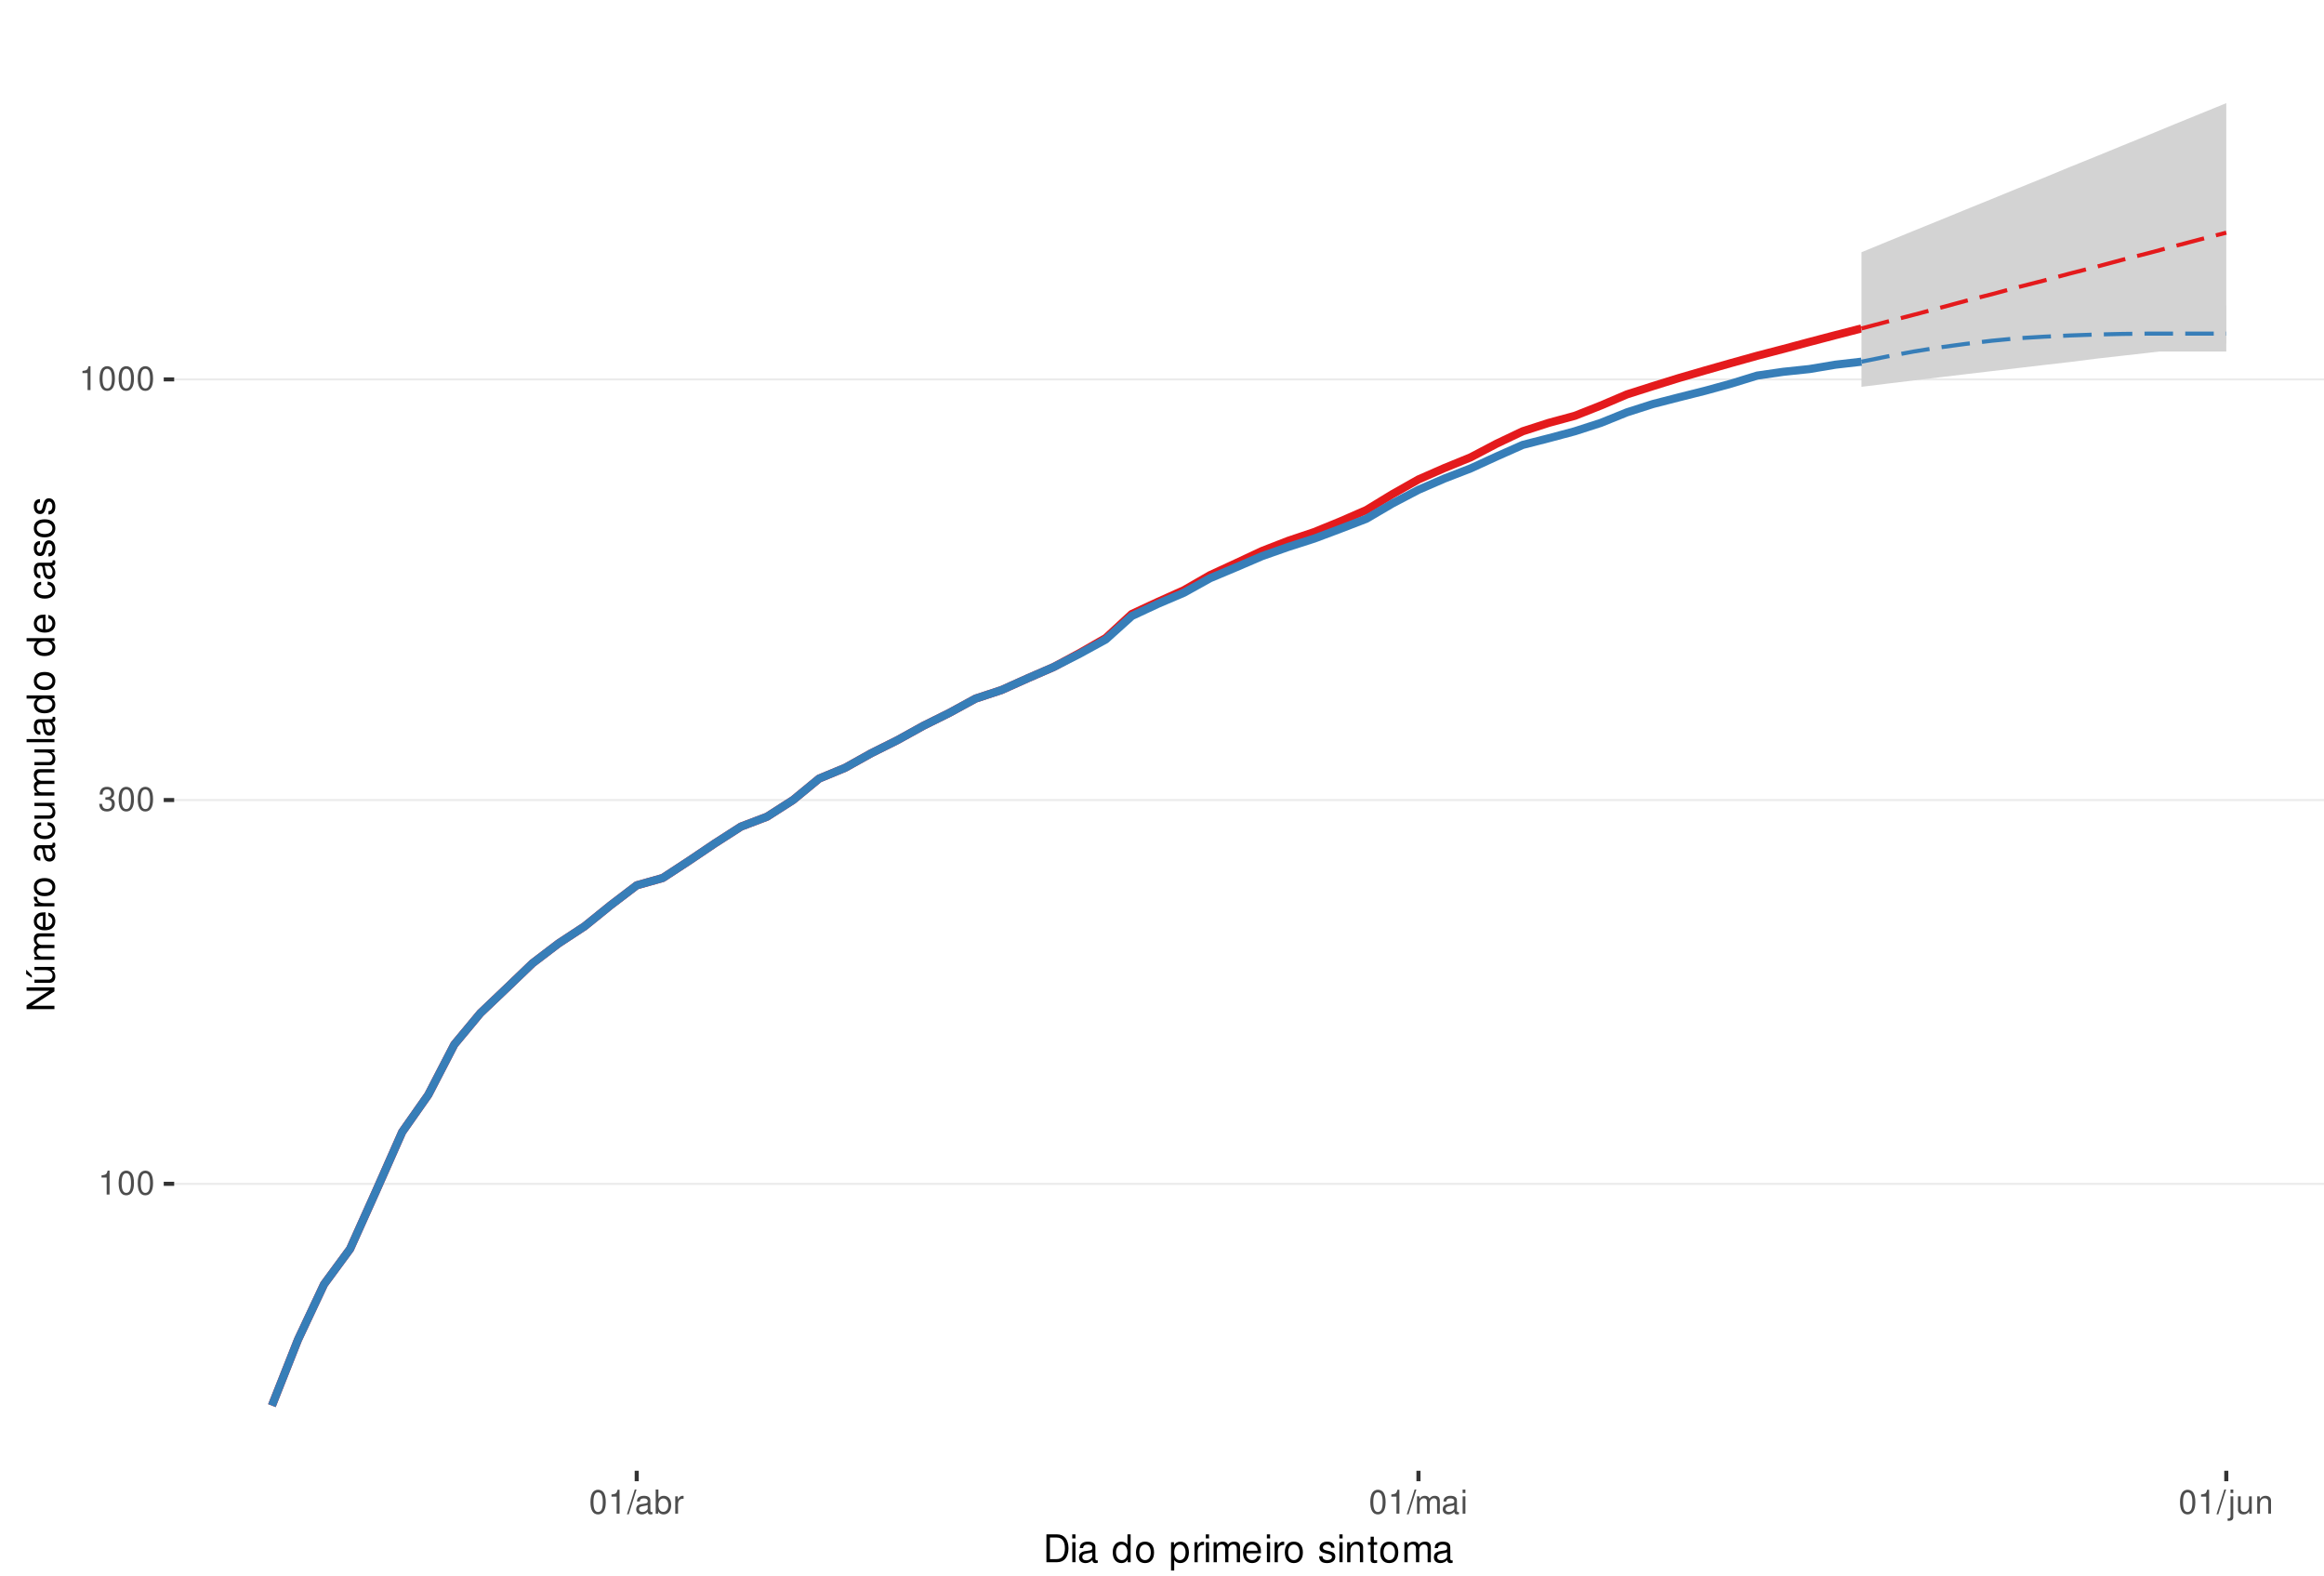 <?xml version="1.0" encoding="UTF-8"?>
<svg xmlns="http://www.w3.org/2000/svg" xmlns:xlink="http://www.w3.org/1999/xlink" width="609pt" height="413pt" viewBox="0 0 609 413" version="1.1">
<defs>
<g>
<symbol overflow="visible" id="glyph0-0">
<path style="stroke:none;" d=""/>
</symbol>
<symbol overflow="visible" id="glyph0-1">
<path style="stroke:none;" d="M 2.234 -4.453 L 2.234 0 L 3 0 L 3 -6.266 L 2.5 -6.266 C 2.234 -5.297 2.062 -5.172 0.891 -5.016 L 0.891 -4.453 Z M 2.234 -4.453 "/>
</symbol>
<symbol overflow="visible" id="glyph0-2">
<path style="stroke:none;" d="M 2.375 -6.266 C 1.812 -6.266 1.297 -6 0.969 -5.578 C 0.578 -5.016 0.375 -4.188 0.375 -3.031 C 0.375 -0.922 1.062 0.203 2.375 0.203 C 3.672 0.203 4.391 -0.922 4.391 -2.984 C 4.391 -4.188 4.203 -5 3.797 -5.578 C 3.469 -6 2.953 -6.266 2.375 -6.266 Z M 2.375 -5.578 C 3.203 -5.578 3.609 -4.75 3.609 -3.047 C 3.609 -1.266 3.219 -0.438 2.359 -0.438 C 1.562 -0.438 1.156 -1.297 1.156 -3.016 C 1.156 -4.75 1.562 -5.578 2.375 -5.578 Z M 2.375 -5.578 "/>
</symbol>
<symbol overflow="visible" id="glyph0-3">
<path style="stroke:none;" d="M 1.906 -2.875 L 2.328 -2.875 C 3.156 -2.875 3.594 -2.5 3.594 -1.734 C 3.594 -0.953 3.125 -0.469 2.344 -0.469 C 1.5 -0.469 1.094 -0.906 1.031 -1.812 L 0.281 -1.812 C 0.312 -1.312 0.391 -0.984 0.547 -0.703 C 0.859 -0.109 1.469 0.203 2.297 0.203 C 3.562 0.203 4.375 -0.562 4.375 -1.75 C 4.375 -2.547 4.078 -2.984 3.344 -3.234 C 3.906 -3.469 4.203 -3.906 4.203 -4.531 C 4.203 -5.609 3.5 -6.266 2.328 -6.266 C 1.094 -6.266 0.438 -5.562 0.406 -4.234 L 1.172 -4.234 C 1.172 -4.625 1.219 -4.844 1.312 -5.031 C 1.484 -5.391 1.859 -5.594 2.344 -5.594 C 3.016 -5.594 3.422 -5.188 3.422 -4.516 C 3.422 -4.062 3.266 -3.797 2.922 -3.656 C 2.719 -3.562 2.438 -3.531 1.906 -3.516 Z M 1.906 -2.875 "/>
</symbol>
<symbol overflow="visible" id="glyph0-4">
<path style="stroke:none;" d="M 1.984 -6.312 L -0.062 0.172 L 0.406 0.172 L 2.453 -6.312 Z M 1.984 -6.312 "/>
</symbol>
<symbol overflow="visible" id="glyph0-5">
<path style="stroke:none;" d="M 4.625 -0.422 C 4.547 -0.406 4.516 -0.406 4.469 -0.406 C 4.219 -0.406 4.078 -0.531 4.078 -0.766 L 4.078 -3.422 C 4.078 -4.234 3.5 -4.672 2.375 -4.672 C 1.719 -4.672 1.188 -4.469 0.875 -4.141 C 0.672 -3.906 0.578 -3.641 0.562 -3.188 L 1.297 -3.188 C 1.344 -3.75 1.672 -4 2.359 -4 C 3.016 -4 3.375 -3.75 3.375 -3.328 L 3.375 -3.141 C 3.359 -2.828 3.203 -2.703 2.609 -2.625 C 1.594 -2.5 1.438 -2.469 1.156 -2.359 C 0.625 -2.125 0.359 -1.734 0.359 -1.141 C 0.359 -0.312 0.938 0.203 1.859 0.203 C 2.422 0.203 2.875 0 3.391 -0.469 C 3.438 0 3.672 0.203 4.141 0.203 C 4.297 0.203 4.391 0.188 4.625 0.125 Z M 3.375 -1.422 C 3.375 -1.188 3.297 -1.031 3.078 -0.844 C 2.781 -0.578 2.438 -0.438 2.016 -0.438 C 1.453 -0.438 1.109 -0.703 1.109 -1.156 C 1.109 -1.641 1.422 -1.875 2.203 -1.984 C 2.984 -2.094 3.125 -2.125 3.375 -2.234 Z M 3.375 -1.422 "/>
</symbol>
<symbol overflow="visible" id="glyph0-6">
<path style="stroke:none;" d="M 0.469 -6.312 L 0.469 0 L 1.109 0 L 1.109 -0.578 C 1.469 -0.047 1.922 0.203 2.547 0.203 C 3.75 0.203 4.531 -0.781 4.531 -2.281 C 4.531 -3.75 3.797 -4.672 2.594 -4.672 C 1.969 -4.672 1.531 -4.438 1.188 -3.922 L 1.188 -6.312 Z M 2.453 -3.984 C 3.25 -3.984 3.781 -3.297 3.781 -2.203 C 3.781 -1.172 3.234 -0.469 2.453 -0.469 C 1.672 -0.469 1.188 -1.172 1.188 -2.234 C 1.188 -3.297 1.672 -3.984 2.453 -3.984 Z M 2.453 -3.984 "/>
</symbol>
<symbol overflow="visible" id="glyph0-7">
<path style="stroke:none;" d="M 0.594 -4.531 L 0.594 0 L 1.328 0 L 1.328 -2.359 C 1.328 -3.438 1.781 -3.938 2.781 -3.906 L 2.781 -4.641 C 2.656 -4.656 2.594 -4.672 2.5 -4.672 C 2.031 -4.672 1.672 -4.391 1.266 -3.719 L 1.266 -4.531 Z M 0.594 -4.531 "/>
</symbol>
<symbol overflow="visible" id="glyph0-8">
<path style="stroke:none;" d="M 0.609 -4.531 L 0.609 0 L 1.328 0 L 1.328 -2.844 C 1.328 -3.5 1.812 -4.031 2.391 -4.031 C 2.938 -4.031 3.234 -3.703 3.234 -3.125 L 3.234 0 L 3.969 0 L 3.969 -2.844 C 3.969 -3.5 4.438 -4.031 5.031 -4.031 C 5.562 -4.031 5.875 -3.703 5.875 -3.125 L 5.875 0 L 6.594 0 L 6.594 -3.406 C 6.594 -4.219 6.125 -4.672 5.281 -4.672 C 4.672 -4.672 4.312 -4.484 3.891 -3.969 C 3.625 -4.453 3.25 -4.672 2.672 -4.672 C 2.062 -4.672 1.656 -4.438 1.266 -3.891 L 1.266 -4.531 Z M 0.609 -4.531 "/>
</symbol>
<symbol overflow="visible" id="glyph0-9">
<path style="stroke:none;" d="M 1.297 -4.531 L 0.578 -4.531 L 0.578 0 L 1.297 0 Z M 1.297 -6.312 L 0.578 -6.312 L 0.578 -5.406 L 1.297 -5.406 Z M 1.297 -6.312 "/>
</symbol>
<symbol overflow="visible" id="glyph0-10">
<path style="stroke:none;" d="M 0.609 -4.531 L 0.609 0.656 C 0.609 1.109 0.469 1.25 0.016 1.25 C -0.031 1.25 -0.062 1.25 -0.156 1.25 L -0.156 1.859 C -0.062 1.875 -0.031 1.891 0.094 1.891 C 0.906 1.891 1.328 1.562 1.328 0.938 L 1.328 -4.531 Z M 1.328 -6.312 L 0.609 -6.312 L 0.609 -5.406 L 1.328 -5.406 Z M 1.328 -6.312 "/>
</symbol>
<symbol overflow="visible" id="glyph0-11">
<path style="stroke:none;" d="M 4.172 0 L 4.172 -4.531 L 3.453 -4.531 L 3.453 -1.969 C 3.453 -1.031 2.969 -0.438 2.219 -0.438 C 1.641 -0.438 1.281 -0.781 1.281 -1.328 L 1.281 -4.531 L 0.562 -4.531 L 0.562 -1.031 C 0.562 -0.281 1.125 0.203 2.016 0.203 C 2.672 0.203 3.094 -0.031 3.516 -0.625 L 3.516 0 Z M 4.172 0 "/>
</symbol>
<symbol overflow="visible" id="glyph0-12">
<path style="stroke:none;" d="M 0.609 -4.531 L 0.609 0 L 1.328 0 L 1.328 -2.5 C 1.328 -3.422 1.812 -4.031 2.562 -4.031 C 3.141 -4.031 3.5 -3.688 3.5 -3.141 L 3.5 0 L 4.219 0 L 4.219 -3.422 C 4.219 -4.188 3.656 -4.672 2.781 -4.672 C 2.109 -4.672 1.672 -4.406 1.266 -3.781 L 1.266 -4.531 Z M 0.609 -4.531 "/>
</symbol>
<symbol overflow="visible" id="glyph1-0">
<path style="stroke:none;" d=""/>
</symbol>
<symbol overflow="visible" id="glyph1-1">
<path style="stroke:none;" d="M 0.891 0 L 3.703 0 C 5.547 0 6.672 -1.375 6.672 -3.656 C 6.672 -5.906 5.547 -7.297 3.703 -7.297 L 0.891 -7.297 Z M 1.812 -0.812 L 1.812 -6.469 L 3.547 -6.469 C 4.984 -6.469 5.734 -5.5 5.734 -3.641 C 5.734 -1.797 4.984 -0.812 3.547 -0.812 Z M 1.812 -0.812 "/>
</symbol>
<symbol overflow="visible" id="glyph1-2">
<path style="stroke:none;" d="M 1.5 -5.234 L 0.672 -5.234 L 0.672 0 L 1.5 0 Z M 1.5 -7.297 L 0.656 -7.297 L 0.656 -6.234 L 1.5 -6.234 Z M 1.5 -7.297 "/>
</symbol>
<symbol overflow="visible" id="glyph1-3">
<path style="stroke:none;" d="M 5.344 -0.484 C 5.266 -0.469 5.219 -0.469 5.172 -0.469 C 4.875 -0.469 4.719 -0.625 4.719 -0.875 L 4.719 -3.953 C 4.719 -4.891 4.047 -5.391 2.75 -5.391 C 1.984 -5.391 1.375 -5.172 1.016 -4.781 C 0.766 -4.516 0.672 -4.203 0.656 -3.688 L 1.484 -3.688 C 1.562 -4.328 1.938 -4.625 2.719 -4.625 C 3.484 -4.625 3.891 -4.344 3.891 -3.844 L 3.891 -3.625 C 3.875 -3.266 3.703 -3.125 3.016 -3.047 C 1.844 -2.891 1.656 -2.844 1.344 -2.719 C 0.734 -2.453 0.422 -2 0.422 -1.312 C 0.422 -0.375 1.078 0.234 2.141 0.234 C 2.797 0.234 3.328 0 3.922 -0.547 C 3.984 0 4.234 0.234 4.781 0.234 C 4.953 0.234 5.062 0.203 5.344 0.141 Z M 3.891 -1.656 C 3.891 -1.375 3.812 -1.203 3.562 -0.969 C 3.219 -0.656 2.812 -0.5 2.312 -0.5 C 1.672 -0.5 1.297 -0.812 1.297 -1.344 C 1.297 -1.891 1.656 -2.172 2.547 -2.297 C 3.438 -2.422 3.609 -2.453 3.891 -2.594 Z M 3.891 -1.656 "/>
</symbol>
<symbol overflow="visible" id="glyph1-4">
<path style="stroke:none;" d=""/>
</symbol>
<symbol overflow="visible" id="glyph1-5">
<path style="stroke:none;" d="M 4.953 -7.297 L 4.125 -7.297 L 4.125 -4.578 C 3.766 -5.109 3.203 -5.391 2.516 -5.391 C 1.156 -5.391 0.266 -4.297 0.266 -2.625 C 0.266 -0.859 1.125 0.234 2.547 0.234 C 3.266 0.234 3.766 -0.047 4.203 -0.688 L 4.203 0 L 4.953 0 Z M 2.656 -4.609 C 3.547 -4.609 4.125 -3.812 4.125 -2.562 C 4.125 -1.344 3.547 -0.547 2.656 -0.547 C 1.734 -0.547 1.125 -1.359 1.125 -2.578 C 1.125 -3.797 1.734 -4.609 2.656 -4.609 Z M 2.656 -4.609 "/>
</symbol>
<symbol overflow="visible" id="glyph1-6">
<path style="stroke:none;" d="M 2.719 -5.391 C 1.234 -5.391 0.359 -4.344 0.359 -2.578 C 0.359 -0.812 1.234 0.234 2.734 0.234 C 4.203 0.234 5.094 -0.812 5.094 -2.547 C 5.094 -4.359 4.234 -5.391 2.719 -5.391 Z M 2.734 -4.625 C 3.672 -4.625 4.234 -3.844 4.234 -2.547 C 4.234 -1.312 3.656 -0.547 2.734 -0.547 C 1.797 -0.547 1.234 -1.312 1.234 -2.578 C 1.234 -3.844 1.797 -4.625 2.734 -4.625 Z M 2.734 -4.625 "/>
</symbol>
<symbol overflow="visible" id="glyph1-7">
<path style="stroke:none;" d="M 0.547 2.188 L 1.375 2.188 L 1.375 -0.547 C 1.812 -0.016 2.312 0.234 2.984 0.234 C 4.344 0.234 5.234 -0.859 5.234 -2.531 C 5.234 -4.297 4.375 -5.391 2.984 -5.391 C 2.266 -5.391 1.703 -5.062 1.312 -4.453 L 1.312 -5.234 L 0.547 -5.234 Z M 2.844 -4.609 C 3.766 -4.609 4.359 -3.797 4.359 -2.547 C 4.359 -1.359 3.75 -0.547 2.844 -0.547 C 1.953 -0.547 1.375 -1.344 1.375 -2.578 C 1.375 -3.812 1.953 -4.609 2.844 -4.609 Z M 2.844 -4.609 "/>
</symbol>
<symbol overflow="visible" id="glyph1-8">
<path style="stroke:none;" d="M 0.688 -5.234 L 0.688 0 L 1.531 0 L 1.531 -2.719 C 1.547 -3.984 2.062 -4.547 3.203 -4.516 L 3.203 -5.359 C 3.062 -5.375 2.984 -5.391 2.891 -5.391 C 2.344 -5.391 1.938 -5.062 1.453 -4.297 L 1.453 -5.234 Z M 0.688 -5.234 "/>
</symbol>
<symbol overflow="visible" id="glyph1-9">
<path style="stroke:none;" d="M 0.703 -5.234 L 0.703 0 L 1.547 0 L 1.547 -3.297 C 1.547 -4.047 2.094 -4.656 2.766 -4.656 C 3.391 -4.656 3.734 -4.281 3.734 -3.609 L 3.734 0 L 4.578 0 L 4.578 -3.297 C 4.578 -4.047 5.125 -4.656 5.812 -4.656 C 6.422 -4.656 6.781 -4.266 6.781 -3.609 L 6.781 0 L 7.625 0 L 7.625 -3.938 C 7.625 -4.875 7.078 -5.391 6.094 -5.391 C 5.406 -5.391 4.984 -5.188 4.484 -4.594 C 4.188 -5.156 3.766 -5.391 3.078 -5.391 C 2.375 -5.391 1.906 -5.125 1.469 -4.5 L 1.469 -5.234 Z M 0.703 -5.234 "/>
</symbol>
<symbol overflow="visible" id="glyph1-10">
<path style="stroke:none;" d="M 5.125 -2.344 C 5.125 -3.141 5.062 -3.625 4.922 -4.016 C 4.578 -4.875 3.781 -5.391 2.797 -5.391 C 1.344 -5.391 0.406 -4.281 0.406 -2.547 C 0.406 -0.812 1.297 0.234 2.781 0.234 C 3.984 0.234 4.812 -0.453 5.016 -1.594 L 4.188 -1.594 C 3.953 -0.906 3.484 -0.547 2.812 -0.547 C 2.281 -0.547 1.828 -0.781 1.547 -1.219 C 1.344 -1.516 1.281 -1.812 1.266 -2.344 Z M 1.297 -3.016 C 1.359 -3.984 1.953 -4.625 2.797 -4.625 C 3.641 -4.625 4.234 -3.953 4.234 -3.016 Z M 1.297 -3.016 "/>
</symbol>
<symbol overflow="visible" id="glyph1-11">
<path style="stroke:none;" d="M 4.375 -3.781 C 4.375 -4.812 3.688 -5.391 2.484 -5.391 C 1.266 -5.391 0.469 -4.766 0.469 -3.797 C 0.469 -2.969 0.891 -2.578 2.125 -2.281 L 2.906 -2.094 C 3.484 -1.953 3.719 -1.734 3.719 -1.375 C 3.719 -0.875 3.234 -0.547 2.5 -0.547 C 2.047 -0.547 1.672 -0.672 1.453 -0.891 C 1.328 -1.047 1.266 -1.188 1.219 -1.562 L 0.344 -1.562 C 0.375 -0.344 1.062 0.234 2.438 0.234 C 3.75 0.234 4.594 -0.422 4.594 -1.438 C 4.594 -2.203 4.156 -2.641 3.109 -2.891 L 2.312 -3.078 C 1.625 -3.234 1.344 -3.453 1.344 -3.828 C 1.344 -4.312 1.766 -4.625 2.453 -4.625 C 3.125 -4.625 3.484 -4.328 3.5 -3.781 Z M 4.375 -3.781 "/>
</symbol>
<symbol overflow="visible" id="glyph1-12">
<path style="stroke:none;" d="M 0.703 -5.234 L 0.703 0 L 1.547 0 L 1.547 -2.891 C 1.547 -3.953 2.094 -4.656 2.953 -4.656 C 3.625 -4.656 4.047 -4.266 4.047 -3.625 L 4.047 0 L 4.875 0 L 4.875 -3.953 C 4.875 -4.828 4.219 -5.391 3.203 -5.391 C 2.438 -5.391 1.938 -5.094 1.469 -4.359 L 1.469 -5.234 Z M 0.703 -5.234 "/>
</symbol>
<symbol overflow="visible" id="glyph1-13">
<path style="stroke:none;" d="M 2.547 -5.234 L 1.688 -5.234 L 1.688 -6.688 L 0.844 -6.688 L 0.844 -5.234 L 0.141 -5.234 L 0.141 -4.562 L 0.844 -4.562 L 0.844 -0.594 C 0.844 -0.062 1.203 0.234 1.859 0.234 C 2.078 0.234 2.266 0.203 2.547 0.156 L 2.547 -0.547 C 2.422 -0.516 2.312 -0.5 2.141 -0.5 C 1.781 -0.5 1.688 -0.594 1.688 -0.969 L 1.688 -4.562 L 2.547 -4.562 Z M 2.547 -5.234 "/>
</symbol>
<symbol overflow="visible" id="glyph2-0">
<path style="stroke:none;" d=""/>
</symbol>
<symbol overflow="visible" id="glyph2-1">
<path style="stroke:none;" d="M -7.297 -6.453 L -7.297 -5.578 L -1.328 -5.578 L -7.297 -1.766 L -7.297 -0.766 L 0 -0.766 L 0 -1.641 L -5.906 -1.641 L 0 -5.406 L 0 -6.453 Z M -7.297 -6.453 "/>
</symbol>
<symbol overflow="visible" id="glyph2-2">
<path style="stroke:none;" d="M 0 -4.812 L -5.234 -4.812 L -5.234 -3.984 L -2.266 -3.984 C -1.203 -3.984 -0.5 -3.438 -0.5 -2.562 C -0.5 -1.906 -0.906 -1.484 -1.531 -1.484 L -5.234 -1.484 L -5.234 -0.656 L -1.203 -0.656 C -0.328 -0.656 0.234 -1.297 0.234 -2.312 C 0.234 -3.094 -0.047 -3.578 -0.734 -4.062 L 0 -4.062 Z M -7.406 -2.953 L -5.922 -2 L -5.922 -2.594 L -7.406 -4.094 Z M -7.406 -2.953 "/>
</symbol>
<symbol overflow="visible" id="glyph2-3">
<path style="stroke:none;" d="M -5.234 -0.703 L 0 -0.703 L 0 -1.547 L -3.297 -1.547 C -4.047 -1.547 -4.656 -2.094 -4.656 -2.766 C -4.656 -3.391 -4.281 -3.734 -3.609 -3.734 L 0 -3.734 L 0 -4.578 L -3.297 -4.578 C -4.047 -4.578 -4.656 -5.125 -4.656 -5.812 C -4.656 -6.422 -4.266 -6.781 -3.609 -6.781 L 0 -6.781 L 0 -7.625 L -3.938 -7.625 C -4.875 -7.625 -5.391 -7.078 -5.391 -6.094 C -5.391 -5.406 -5.188 -4.984 -4.594 -4.484 C -5.156 -4.188 -5.391 -3.766 -5.391 -3.078 C -5.391 -2.375 -5.125 -1.906 -4.5 -1.469 L -5.234 -1.469 Z M -5.234 -0.703 "/>
</symbol>
<symbol overflow="visible" id="glyph2-4">
<path style="stroke:none;" d="M -2.344 -5.125 C -3.141 -5.125 -3.625 -5.062 -4.016 -4.922 C -4.875 -4.578 -5.391 -3.781 -5.391 -2.797 C -5.391 -1.344 -4.281 -0.406 -2.547 -0.406 C -0.812 -0.406 0.234 -1.297 0.234 -2.781 C 0.234 -3.984 -0.453 -4.812 -1.594 -5.016 L -1.594 -4.188 C -0.906 -3.953 -0.547 -3.484 -0.547 -2.812 C -0.547 -2.281 -0.781 -1.828 -1.219 -1.547 C -1.516 -1.344 -1.812 -1.281 -2.344 -1.266 Z M -3.016 -1.297 C -3.984 -1.359 -4.625 -1.953 -4.625 -2.797 C -4.625 -3.641 -3.953 -4.234 -3.016 -4.234 Z M -3.016 -1.297 "/>
</symbol>
<symbol overflow="visible" id="glyph2-5">
<path style="stroke:none;" d="M -5.234 -0.688 L 0 -0.688 L 0 -1.531 L -2.719 -1.531 C -3.984 -1.547 -4.547 -2.062 -4.516 -3.203 L -5.359 -3.203 C -5.375 -3.062 -5.391 -2.984 -5.391 -2.891 C -5.391 -2.344 -5.062 -1.938 -4.297 -1.453 L -5.234 -1.453 Z M -5.234 -0.688 "/>
</symbol>
<symbol overflow="visible" id="glyph2-6">
<path style="stroke:none;" d="M -5.391 -2.719 C -5.391 -1.234 -4.344 -0.359 -2.578 -0.359 C -0.812 -0.359 0.234 -1.234 0.234 -2.734 C 0.234 -4.203 -0.812 -5.094 -2.547 -5.094 C -4.359 -5.094 -5.391 -4.234 -5.391 -2.719 Z M -4.625 -2.734 C -4.625 -3.672 -3.844 -4.234 -2.547 -4.234 C -1.312 -4.234 -0.547 -3.656 -0.547 -2.734 C -0.547 -1.797 -1.312 -1.234 -2.578 -1.234 C -3.844 -1.234 -4.625 -1.797 -4.625 -2.734 Z M -4.625 -2.734 "/>
</symbol>
<symbol overflow="visible" id="glyph2-7">
<path style="stroke:none;" d=""/>
</symbol>
<symbol overflow="visible" id="glyph2-8">
<path style="stroke:none;" d="M -0.484 -5.344 C -0.469 -5.266 -0.469 -5.219 -0.469 -5.172 C -0.469 -4.875 -0.625 -4.719 -0.875 -4.719 L -3.953 -4.719 C -4.891 -4.719 -5.391 -4.047 -5.391 -2.75 C -5.391 -1.984 -5.172 -1.375 -4.781 -1.016 C -4.516 -0.766 -4.203 -0.672 -3.688 -0.656 L -3.688 -1.484 C -4.328 -1.562 -4.625 -1.938 -4.625 -2.719 C -4.625 -3.484 -4.344 -3.891 -3.844 -3.891 L -3.625 -3.891 C -3.266 -3.875 -3.125 -3.703 -3.047 -3.016 C -2.891 -1.844 -2.844 -1.656 -2.719 -1.344 C -2.453 -0.734 -2 -0.422 -1.312 -0.422 C -0.375 -0.422 0.234 -1.078 0.234 -2.141 C 0.234 -2.797 0 -3.328 -0.547 -3.922 C 0 -3.984 0.234 -4.234 0.234 -4.781 C 0.234 -4.953 0.203 -5.062 0.141 -5.344 Z M -1.656 -3.891 C -1.375 -3.891 -1.203 -3.812 -0.969 -3.562 C -0.656 -3.219 -0.5 -2.812 -0.5 -2.312 C -0.5 -1.672 -0.812 -1.297 -1.344 -1.297 C -1.891 -1.297 -2.172 -1.656 -2.297 -2.547 C -2.422 -3.438 -2.453 -3.609 -2.594 -3.891 Z M -1.656 -3.891 "/>
</symbol>
<symbol overflow="visible" id="glyph2-9">
<path style="stroke:none;" d="M -3.484 -4.703 C -3.984 -4.672 -4.312 -4.562 -4.609 -4.359 C -5.094 -4 -5.391 -3.375 -5.391 -2.641 C -5.391 -1.219 -4.266 -0.312 -2.531 -0.312 C -0.844 -0.312 0.234 -1.203 0.234 -2.625 C 0.234 -3.875 -0.516 -4.672 -1.797 -4.766 L -1.797 -3.938 C -0.953 -3.797 -0.547 -3.359 -0.547 -2.656 C -0.547 -1.734 -1.297 -1.188 -2.531 -1.188 C -3.844 -1.188 -4.625 -1.719 -4.625 -2.625 C -4.625 -3.328 -4.203 -3.766 -3.484 -3.875 Z M -3.484 -4.703 "/>
</symbol>
<symbol overflow="visible" id="glyph2-10">
<path style="stroke:none;" d="M 0 -4.812 L -5.234 -4.812 L -5.234 -3.984 L -2.266 -3.984 C -1.203 -3.984 -0.5 -3.438 -0.5 -2.562 C -0.5 -1.906 -0.906 -1.484 -1.531 -1.484 L -5.234 -1.484 L -5.234 -0.656 L -1.203 -0.656 C -0.328 -0.656 0.234 -1.297 0.234 -2.312 C 0.234 -3.094 -0.047 -3.578 -0.734 -4.062 L 0 -4.062 Z M 0 -4.812 "/>
</symbol>
<symbol overflow="visible" id="glyph2-11">
<path style="stroke:none;" d="M -7.297 -1.516 L -7.297 -0.688 L 0 -0.688 L 0 -1.516 Z M -7.297 -1.516 "/>
</symbol>
<symbol overflow="visible" id="glyph2-12">
<path style="stroke:none;" d="M -7.297 -4.953 L -7.297 -4.125 L -4.578 -4.125 C -5.109 -3.766 -5.391 -3.203 -5.391 -2.516 C -5.391 -1.156 -4.297 -0.266 -2.625 -0.266 C -0.859 -0.266 0.234 -1.125 0.234 -2.547 C 0.234 -3.266 -0.047 -3.766 -0.688 -4.203 L 0 -4.203 L 0 -4.953 Z M -4.609 -2.656 C -4.609 -3.547 -3.812 -4.125 -2.562 -4.125 C -1.344 -4.125 -0.547 -3.547 -0.547 -2.656 C -0.547 -1.734 -1.359 -1.125 -2.578 -1.125 C -3.797 -1.125 -4.609 -1.734 -4.609 -2.656 Z M -4.609 -2.656 "/>
</symbol>
<symbol overflow="visible" id="glyph2-13">
<path style="stroke:none;" d="M -3.781 -4.375 C -4.812 -4.375 -5.391 -3.688 -5.391 -2.484 C -5.391 -1.266 -4.766 -0.469 -3.797 -0.469 C -2.969 -0.469 -2.578 -0.891 -2.281 -2.125 L -2.094 -2.906 C -1.953 -3.484 -1.734 -3.719 -1.375 -3.719 C -0.875 -3.719 -0.547 -3.234 -0.547 -2.5 C -0.547 -2.047 -0.672 -1.672 -0.891 -1.453 C -1.047 -1.328 -1.188 -1.266 -1.562 -1.219 L -1.562 -0.344 C -0.344 -0.375 0.234 -1.062 0.234 -2.438 C 0.234 -3.75 -0.422 -4.594 -1.438 -4.594 C -2.203 -4.594 -2.641 -4.156 -2.891 -3.109 L -3.078 -2.312 C -3.234 -1.625 -3.453 -1.344 -3.828 -1.344 C -4.312 -1.344 -4.625 -1.766 -4.625 -2.453 C -4.625 -3.125 -4.328 -3.484 -3.781 -3.5 Z M -3.781 -4.375 "/>
</symbol>
</g>
<clipPath id="clip1">
  <path d="M 45.645 9.961 L 609 9.961 L 609 385.328 L 45.645 385.328 Z M 45.645 9.961 "/>
</clipPath>
<clipPath id="clip2">
  <path d="M 45.645 309 L 609 309 L 609 311 L 45.645 311 Z M 45.645 309 "/>
</clipPath>
<clipPath id="clip3">
  <path d="M 45.645 209 L 609 209 L 609 210 L 45.645 210 Z M 45.645 209 "/>
</clipPath>
<clipPath id="clip4">
  <path d="M 45.645 99 L 609 99 L 609 100 L 45.645 100 Z M 45.645 99 "/>
</clipPath>
</defs>
<g id="surface32">
<rect x="0" y="0" width="609" height="413" style="fill:rgb(100%,100%,100%);fill-opacity:1;stroke:none;"/>
<rect x="0" y="0" width="609" height="413" style="fill:rgb(100%,100%,100%);fill-opacity:1;stroke:none;"/>
<path style="fill:none;stroke-width:1.067;stroke-linecap:round;stroke-linejoin:round;stroke:rgb(100%,100%,100%);stroke-opacity:1;stroke-miterlimit:10;" d="M 0 413 L 609 413 L 609 0 L 0 0 Z M 0 413 "/>
<g clip-path="url(#clip1)" clip-rule="nonzero">
<path style=" stroke:none;fill-rule:nonzero;fill:rgb(100%,100%,100%);fill-opacity:1;" d="M 45.645 385.328 L 609 385.328 L 609 9.961 L 45.645 9.961 Z M 45.645 385.328 "/>
</g>
<g clip-path="url(#clip2)" clip-rule="nonzero">
<path style="fill:none;stroke-width:0.533;stroke-linecap:butt;stroke-linejoin:round;stroke:rgb(92.157%,92.157%,92.157%);stroke-opacity:1;stroke-miterlimit:10;" d="M 45.645 310.156 L 609 310.156 "/>
</g>
<g clip-path="url(#clip3)" clip-rule="nonzero">
<path style="fill:none;stroke-width:0.533;stroke-linecap:butt;stroke-linejoin:round;stroke:rgb(92.157%,92.157%,92.157%);stroke-opacity:1;stroke-miterlimit:10;" d="M 45.645 209.602 L 609 209.602 "/>
</g>
<g clip-path="url(#clip4)" clip-rule="nonzero">
<path style="fill:none;stroke-width:0.533;stroke-linecap:butt;stroke-linejoin:round;stroke:rgb(92.157%,92.157%,92.157%);stroke-opacity:1;stroke-miterlimit:10;" d="M 45.645 99.398 L 609 99.398 "/>
</g>
<path style="fill:none;stroke-width:2.134;stroke-linecap:butt;stroke-linejoin:round;stroke:rgb(89.412%,10.196%,10.98%);stroke-opacity:1;stroke-miterlimit:10;" d="M 71.254 368.266 L 78.082 351.004 L 84.91 336.488 L 91.738 327.211 L 98.566 312.004 L 105.395 296.57 L 112.223 286.848 L 119.051 273.656 L 125.879 265.438 L 132.711 258.934 L 139.539 252.375 L 146.367 247.172 L 153.195 242.684 L 160.023 237.16 L 166.852 231.953 L 173.68 230.023 L 180.508 225.559 L 187.336 220.953 L 194.164 216.57 L 200.996 213.973 L 207.824 209.602 L 214.652 203.98 L 221.48 201.152 L 228.309 197.34 L 235.137 193.934 L 241.965 190.156 L 248.793 186.766 L 255.621 183.039 L 262.453 180.785 L 269.281 177.719 L 276.109 174.754 L 282.938 171.074 L 289.766 167.156 L 296.594 160.852 L 303.422 157.684 L 310.25 154.621 L 317.078 150.691 L 323.91 147.539 L 330.738 144.344 L 337.566 141.691 L 344.395 139.395 L 351.223 136.605 L 358.051 133.629 L 364.879 129.469 L 371.707 125.609 L 378.535 122.613 L 385.363 119.824 L 392.195 116.234 L 399.023 112.992 L 405.852 110.789 L 412.68 108.941 L 419.508 106.238 L 426.336 103.328 L 433.164 101.156 L 439.992 99.035 L 446.82 97.051 L 453.652 95.109 L 460.48 93.207 L 467.309 91.43 L 474.137 89.602 L 480.965 87.809 L 487.793 86.051 "/>
<path style=" stroke:none;fill-rule:nonzero;fill:rgb(82.745%,82.745%,82.745%);fill-opacity:1;" d="M 487.793 66.09 L 494.621 63.27 L 501.449 60.477 L 508.277 57.707 L 515.109 54.906 L 521.938 52.133 L 528.766 49.336 L 535.594 46.57 L 542.422 43.738 L 549.25 40.988 L 556.078 38.18 L 562.906 35.41 L 569.734 32.586 L 576.562 29.805 L 583.395 27.023 L 583.395 90.012 L 576.562 90.758 L 569.734 91.598 L 562.906 92.441 L 556.078 93.207 L 549.25 93.98 L 542.422 94.848 L 535.594 95.633 L 528.766 96.43 L 521.938 97.23 L 515.109 98.039 L 508.277 98.852 L 501.449 99.676 L 494.621 100.504 L 487.793 101.344 Z M 487.793 66.09 "/>
<path style="fill:none;stroke-width:1.067;stroke-linecap:butt;stroke-linejoin:round;stroke:rgb(89.412%,10.196%,10.98%);stroke-opacity:1;stroke-dasharray:7.469,3.201;stroke-miterlimit:10;" d="M 487.793 86.051 L 494.621 84.25 L 501.449 82.484 L 508.277 80.676 L 515.109 78.828 L 521.938 77.09 L 528.766 75.246 L 535.594 73.504 L 542.422 71.66 L 549.25 69.918 L 556.078 68.082 L 562.906 66.344 L 569.734 64.512 L 576.562 62.715 L 583.395 60.957 "/>
<path style="fill:none;stroke-width:2.134;stroke-linecap:butt;stroke-linejoin:round;stroke:rgb(21.569%,49.412%,72.157%);stroke-opacity:1;stroke-miterlimit:10;" d="M 71.254 368.266 L 78.082 351.004 L 84.91 336.488 L 91.738 327.211 L 98.566 312.004 L 105.395 296.57 L 112.223 286.848 L 119.051 273.656 L 125.879 265.438 L 132.711 258.934 L 139.539 252.375 L 146.367 247.172 L 153.195 242.684 L 160.023 237.16 L 166.852 231.953 L 173.68 230.023 L 180.508 225.559 L 187.336 220.953 L 194.164 216.57 L 200.996 213.973 L 207.824 209.602 L 214.652 203.98 L 221.48 201.152 L 228.309 197.34 L 235.137 193.934 L 241.965 190.156 L 248.793 186.766 L 255.621 183.039 L 262.453 180.785 L 269.281 177.719 L 276.109 174.754 L 282.938 171.273 L 289.766 167.539 L 296.594 161.391 L 303.422 158.203 L 310.25 155.293 L 317.078 151.496 L 323.91 148.629 L 330.738 145.699 L 337.566 143.301 L 344.395 141.109 L 351.223 138.547 L 358.051 135.918 L 364.879 131.914 L 371.707 128.332 L 378.535 125.367 L 385.363 122.73 L 392.195 119.598 L 399.023 116.566 L 405.852 114.816 L 412.68 112.992 L 419.508 110.789 L 426.336 108.031 L 433.164 105.848 L 439.992 104.094 L 446.82 102.379 L 453.652 100.504 L 460.48 98.398 L 467.309 97.41 L 474.137 96.695 L 480.965 95.547 L 487.793 94.762 "/>
<path style=" stroke:none;fill-rule:nonzero;fill:rgb(82.745%,82.745%,82.745%);fill-opacity:1;" d="M 487.793 94.762 L 494.621 91.934 L 501.449 89.438 L 508.277 87.168 L 515.109 85.344 L 521.938 83.785 L 528.766 82.559 L 535.594 81.652 L 542.422 80.973 L 549.25 80.527 L 556.078 80.23 L 562.906 80.156 L 569.734 80.156 L 576.562 80.082 L 583.395 80.082 L 583.395 92.102 L 556.078 92.102 L 549.25 92.188 L 542.422 92.27 L 535.594 92.355 L 528.766 92.527 L 515.109 93.035 L 508.277 93.379 L 494.621 94.238 Z M 487.793 94.762 "/>
<path style="fill:none;stroke-width:1.067;stroke-linecap:butt;stroke-linejoin:round;stroke:rgb(21.569%,49.412%,72.157%);stroke-opacity:1;stroke-dasharray:7.469,3.201;stroke-miterlimit:10;" d="M 487.793 94.762 L 494.621 93.379 L 501.449 92.102 L 508.277 91.012 L 515.109 90.098 L 521.938 89.273 L 528.766 88.621 L 535.594 88.215 L 542.422 87.891 L 549.25 87.648 L 556.078 87.488 L 562.906 87.406 L 583.395 87.406 "/>
<g style="fill:rgb(30.196%,30.196%,30.196%);fill-opacity:1;">
  <use xlink:href="#glyph0-1" x="25.715" y="312.962"/>
  <use xlink:href="#glyph0-2" x="30.715" y="312.962"/>
  <use xlink:href="#glyph0-2" x="35.715" y="312.962"/>
</g>
<g style="fill:rgb(30.196%,30.196%,30.196%);fill-opacity:1;">
  <use xlink:href="#glyph0-3" x="25.715" y="212.407"/>
  <use xlink:href="#glyph0-2" x="30.715" y="212.407"/>
  <use xlink:href="#glyph0-2" x="35.715" y="212.407"/>
</g>
<g style="fill:rgb(30.196%,30.196%,30.196%);fill-opacity:1;">
  <use xlink:href="#glyph0-1" x="20.715" y="102.204"/>
  <use xlink:href="#glyph0-2" x="25.715" y="102.204"/>
  <use xlink:href="#glyph0-2" x="30.715" y="102.204"/>
  <use xlink:href="#glyph0-2" x="35.715" y="102.204"/>
</g>
<path style="fill:none;stroke-width:1.067;stroke-linecap:butt;stroke-linejoin:round;stroke:rgb(20%,20%,20%);stroke-opacity:1;stroke-miterlimit:10;" d="M 42.906 310.156 L 45.645 310.156 "/>
<path style="fill:none;stroke-width:1.067;stroke-linecap:butt;stroke-linejoin:round;stroke:rgb(20%,20%,20%);stroke-opacity:1;stroke-miterlimit:10;" d="M 42.906 209.602 L 45.645 209.602 "/>
<path style="fill:none;stroke-width:1.067;stroke-linecap:butt;stroke-linejoin:round;stroke:rgb(20%,20%,20%);stroke-opacity:1;stroke-miterlimit:10;" d="M 42.906 99.398 L 45.645 99.398 "/>
<path style="fill:none;stroke-width:1.067;stroke-linecap:butt;stroke-linejoin:round;stroke:rgb(20%,20%,20%);stroke-opacity:1;stroke-miterlimit:10;" d="M 166.852 388.07 L 166.852 385.328 "/>
<path style="fill:none;stroke-width:1.067;stroke-linecap:butt;stroke-linejoin:round;stroke:rgb(20%,20%,20%);stroke-opacity:1;stroke-miterlimit:10;" d="M 371.707 388.07 L 371.707 385.328 "/>
<path style="fill:none;stroke-width:1.067;stroke-linecap:butt;stroke-linejoin:round;stroke:rgb(20%,20%,20%);stroke-opacity:1;stroke-miterlimit:10;" d="M 583.395 388.07 L 583.395 385.328 "/>
<g style="fill:rgb(30.196%,30.196%,30.196%);fill-opacity:1;">
  <use xlink:href="#glyph0-2" x="154.352" y="396.567"/>
  <use xlink:href="#glyph0-1" x="159.352" y="396.567"/>
  <use xlink:href="#glyph0-4" x="164.352" y="396.567"/>
  <use xlink:href="#glyph0-5" x="166.352" y="396.567"/>
  <use xlink:href="#glyph0-6" x="171.352" y="396.567"/>
  <use xlink:href="#glyph0-7" x="176.352" y="396.567"/>
</g>
<g style="fill:rgb(30.196%,30.196%,30.196%);fill-opacity:1;">
  <use xlink:href="#glyph0-2" x="358.707" y="396.567"/>
  <use xlink:href="#glyph0-1" x="363.707" y="396.567"/>
  <use xlink:href="#glyph0-4" x="368.707" y="396.567"/>
  <use xlink:href="#glyph0-8" x="370.707" y="396.567"/>
  <use xlink:href="#glyph0-5" x="377.707" y="396.567"/>
  <use xlink:href="#glyph0-9" x="382.707" y="396.567"/>
</g>
<g style="fill:rgb(30.196%,30.196%,30.196%);fill-opacity:1;">
  <use xlink:href="#glyph0-2" x="570.895" y="396.567"/>
  <use xlink:href="#glyph0-1" x="575.895" y="396.567"/>
  <use xlink:href="#glyph0-4" x="580.895" y="396.567"/>
  <use xlink:href="#glyph0-10" x="583.895" y="396.567"/>
  <use xlink:href="#glyph0-11" x="585.895" y="396.567"/>
  <use xlink:href="#glyph0-12" x="590.895" y="396.567"/>
</g>
<g style="fill:rgb(0%,0%,0%);fill-opacity:1;">
  <use xlink:href="#glyph1-1" x="273.324" y="409.29"/>
  <use xlink:href="#glyph1-2" x="280.324" y="409.29"/>
  <use xlink:href="#glyph1-3" x="282.324" y="409.29"/>
  <use xlink:href="#glyph1-4" x="288.324" y="409.29"/>
  <use xlink:href="#glyph1-5" x="291.324" y="409.29"/>
  <use xlink:href="#glyph1-6" x="297.324" y="409.29"/>
  <use xlink:href="#glyph1-4" x="303.324" y="409.29"/>
  <use xlink:href="#glyph1-7" x="306.324" y="409.29"/>
  <use xlink:href="#glyph1-8" x="312.324" y="409.29"/>
  <use xlink:href="#glyph1-2" x="315.324" y="409.29"/>
  <use xlink:href="#glyph1-9" x="317.324" y="409.29"/>
  <use xlink:href="#glyph1-10" x="325.324" y="409.29"/>
  <use xlink:href="#glyph1-2" x="331.324" y="409.29"/>
  <use xlink:href="#glyph1-8" x="333.324" y="409.29"/>
  <use xlink:href="#glyph1-6" x="336.324" y="409.29"/>
  <use xlink:href="#glyph1-4" x="342.324" y="409.29"/>
  <use xlink:href="#glyph1-11" x="345.324" y="409.29"/>
  <use xlink:href="#glyph1-2" x="350.324" y="409.29"/>
  <use xlink:href="#glyph1-12" x="352.324" y="409.29"/>
  <use xlink:href="#glyph1-13" x="358.324" y="409.29"/>
  <use xlink:href="#glyph1-6" x="361.324" y="409.29"/>
  <use xlink:href="#glyph1-9" x="367.324" y="409.29"/>
  <use xlink:href="#glyph1-3" x="375.324" y="409.29"/>
</g>
<g style="fill:rgb(0%,0%,0%);fill-opacity:1;">
  <use xlink:href="#glyph2-1" x="14.263" y="265.145"/>
  <use xlink:href="#glyph2-2" x="14.263" y="258.145"/>
  <use xlink:href="#glyph2-3" x="14.263" y="252.145"/>
  <use xlink:href="#glyph2-4" x="14.263" y="244.145"/>
  <use xlink:href="#glyph2-5" x="14.263" y="238.145"/>
  <use xlink:href="#glyph2-6" x="14.263" y="235.145"/>
  <use xlink:href="#glyph2-7" x="14.263" y="229.145"/>
  <use xlink:href="#glyph2-8" x="14.263" y="226.145"/>
  <use xlink:href="#glyph2-9" x="14.263" y="220.145"/>
  <use xlink:href="#glyph2-10" x="14.263" y="215.145"/>
  <use xlink:href="#glyph2-3" x="14.263" y="209.145"/>
  <use xlink:href="#glyph2-10" x="14.263" y="201.145"/>
  <use xlink:href="#glyph2-11" x="14.263" y="195.145"/>
  <use xlink:href="#glyph2-8" x="14.263" y="193.145"/>
  <use xlink:href="#glyph2-12" x="14.263" y="187.145"/>
  <use xlink:href="#glyph2-6" x="14.263" y="181.145"/>
  <use xlink:href="#glyph2-7" x="14.263" y="175.145"/>
  <use xlink:href="#glyph2-12" x="14.263" y="172.145"/>
  <use xlink:href="#glyph2-4" x="14.263" y="166.145"/>
  <use xlink:href="#glyph2-7" x="14.263" y="160.145"/>
  <use xlink:href="#glyph2-9" x="14.263" y="157.145"/>
  <use xlink:href="#glyph2-8" x="14.263" y="152.145"/>
  <use xlink:href="#glyph2-13" x="14.263" y="146.145"/>
  <use xlink:href="#glyph2-6" x="14.263" y="141.145"/>
  <use xlink:href="#glyph2-13" x="14.263" y="135.145"/>
</g>
</g>
</svg>
